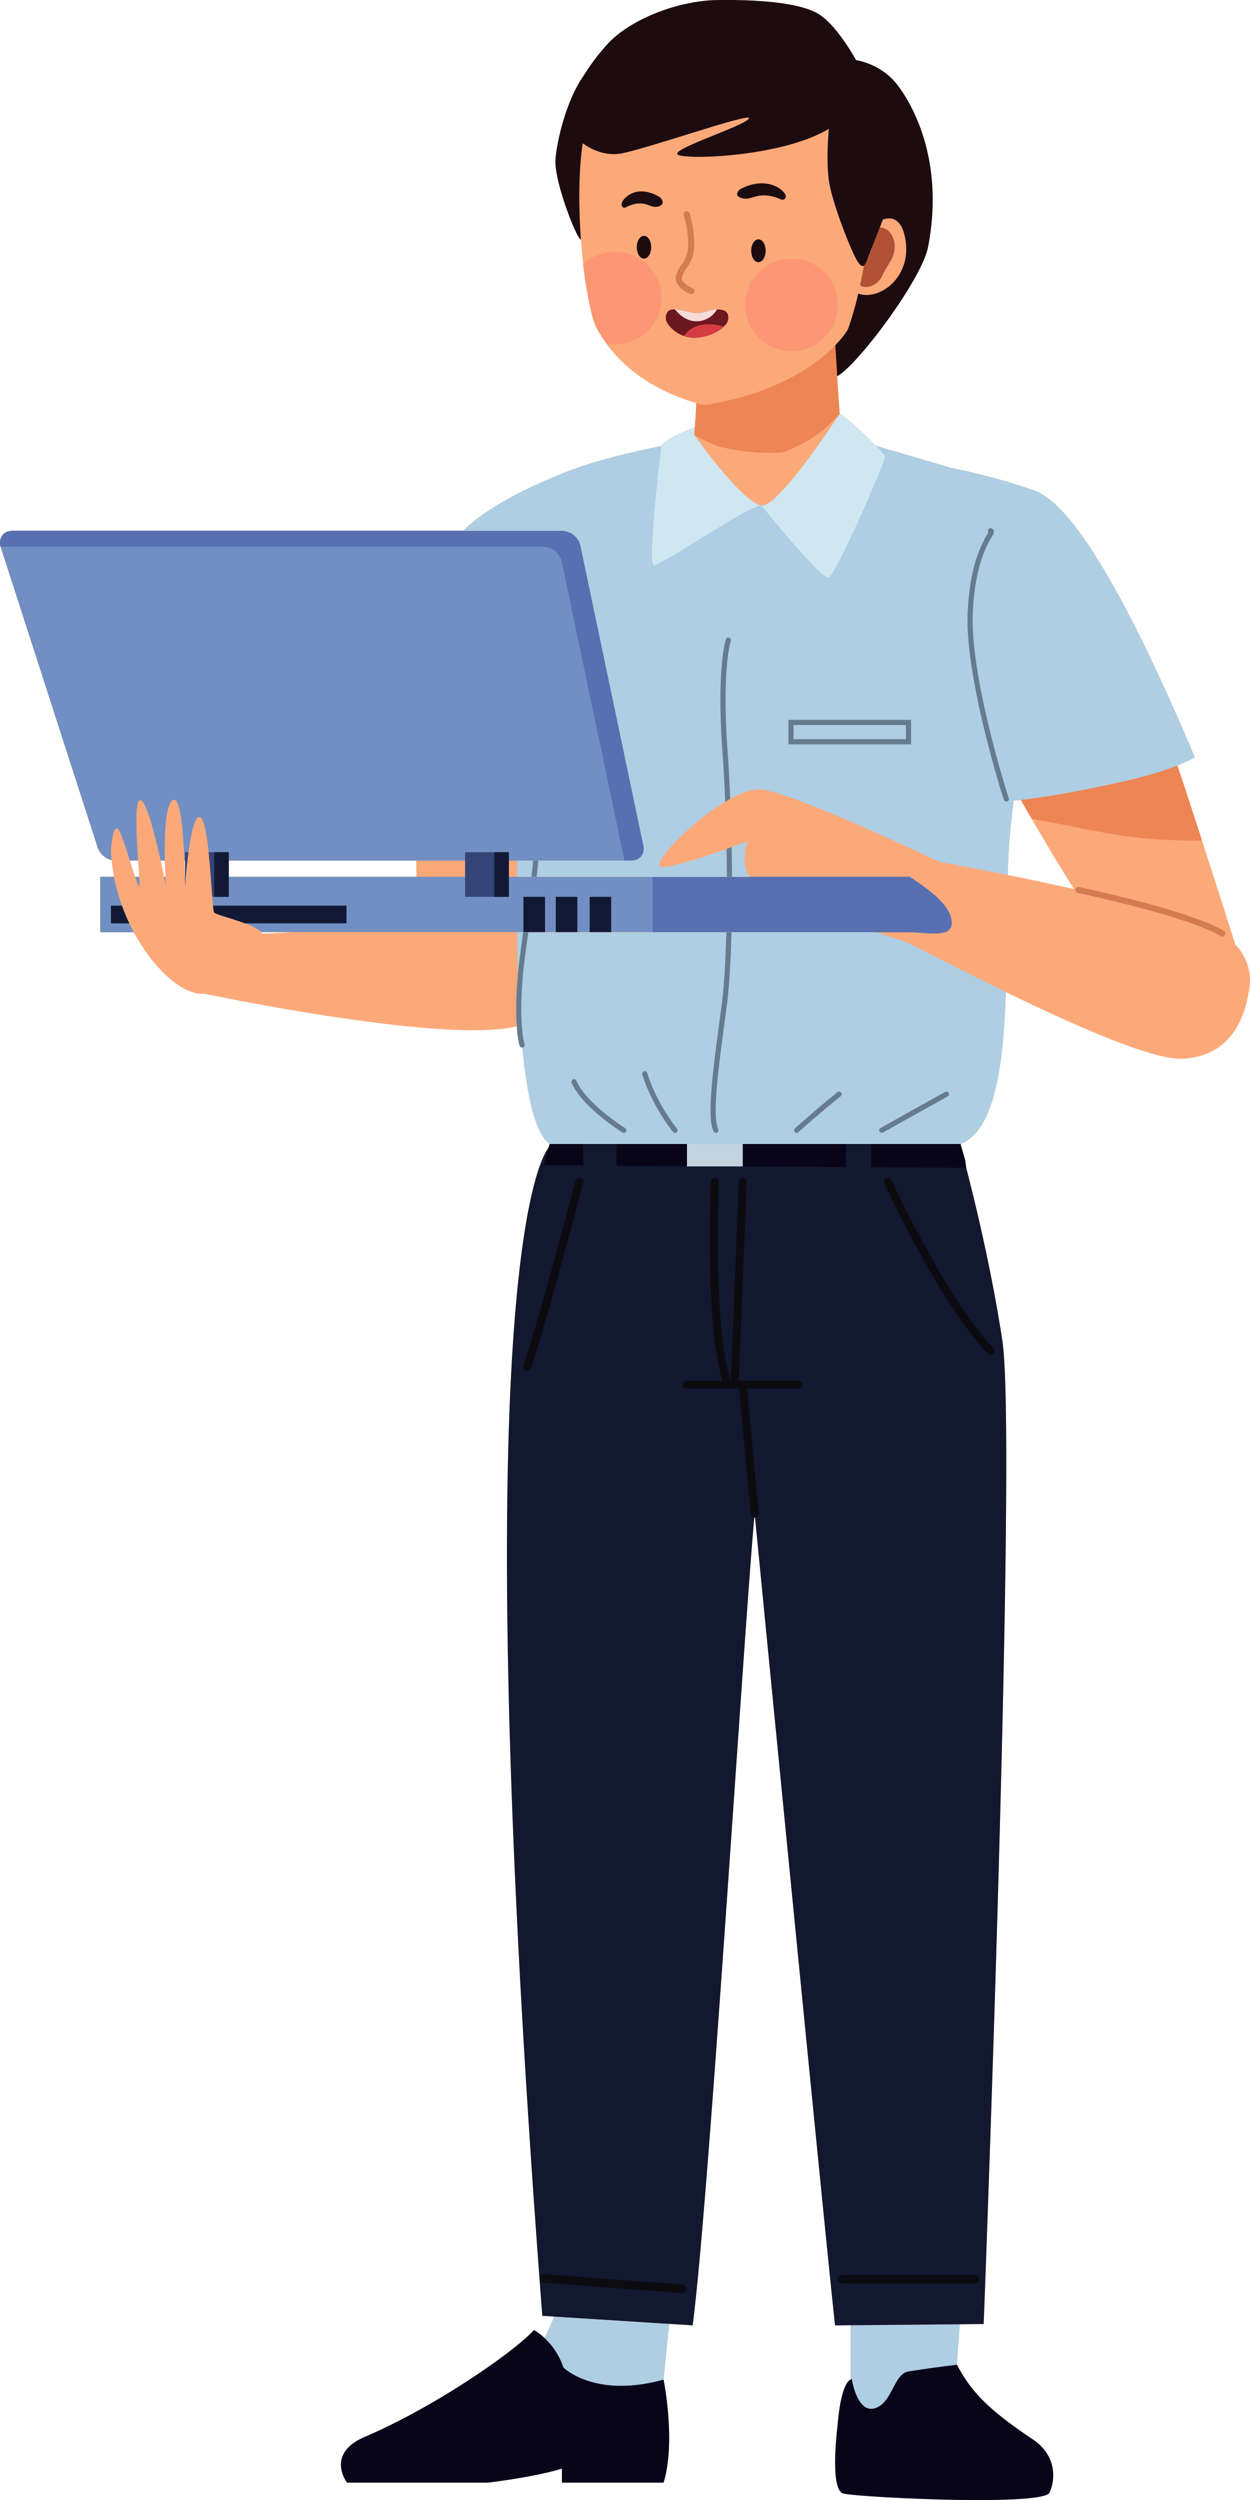 <svg id="Capa_1" data-name="Capa 1" xmlns="http://www.w3.org/2000/svg" viewBox="0 0 1093.25 2186.53"><defs><style>.cls-1{fill:#fca97a;}.cls-2{fill:#aecee4;}.cls-3{fill:#090518;}.cls-4{fill:#11182f;}.cls-5{fill:#c3d2dc;}.cls-6{fill:#0b0b10;}.cls-7{fill:#718fc2;}.cls-8{fill:#344477;}.cls-9{fill:#121934;}.cls-10{fill:#5870b1;}.cls-11{fill:#d0e6f1;}.cls-12{fill:#667b8e;}.cls-13{fill:#6b181e;}.cls-14{fill:#ee8555;}.cls-15{fill:#1c0c10;}.cls-16{fill:#b15135;}.cls-17{fill:#fc9674;}.cls-18{fill:#d47b52;}.cls-19{fill:#d63d43;}.cls-20{fill:#f7dbdb;}</style></defs><path class="cls-1" d="M1415,988.17c-6.13-19.31-17.61-55.36-29.07-90.76-.07-.23-.15-.46-.22-.69q-1.17-3.6-2.33-7.19l-.57-1.76c-3.32-10.22-6.59-20.24-9.69-29.63-.08-.24-.16-.48-.23-.72l-2-6.07c-.15-.47-.32-1-.47-1.43l-1.64-4.94-.86-2.56c-.44-1.33-.86-2.6-1.29-3.88-.36-1.07-.72-2.13-1.06-3.17l-1.14-3.36-.06-.19a158.78,158.78,0,0,0,15.36-7.12c-54-127.66-104.58-221-140.64-233.5a555.44,555.44,0,0,0-72.1-19.58l-66.35-19.42c-10.81-11.08-28.94-27.86-31.59-27.86-.93-11.85-1.55-22-2.22-33,17.85-9.52,74.07-84.85,79.47-112.86,18-93.1-29.17-144.83-29.17-144.83l0,.06c-14-16.15-33.81-18.83-33.81-18.83s-15.83-29.34-32-39.85-54-13.14-88.9-12.7-77.51,17.07-97.22,39.39a186.34,186.34,0,0,0-20.43,27.35V229c-13.41,19-22.49,52.42-24.24,72.13s19.71,72.69,22.19,70.48c0,0,0,0,0,0,.53,7.38,1.21,14.71,2,21.88h0c0,.14,0,.26,0,.39.5,4.33,1,8.61,1.66,12.78,0,0,0,.06,0,.09.56,3.86,1.18,7.6,1.83,11.26.17,1,.35,1.91.53,2.86q.78,4.22,1.65,8.22c.21.95.41,1.92.62,2.85.78,3.41,1.59,6.72,2.45,9.81,0,0,1.24,5,6,12.65,9.67,16.59,33.12,45.33,84.18,60.45-.33,7.33-.75,14.56-1.3,21.24,0,0-25.37,9.14-29.31,16.3-26.64,5.44-63.75,13.67-92.7,26.64v0S766,600,739.65,626.53H345.42c-7.27,0-12,5.82-10.5,12.93l.22,1h0l84.45,261.58c1.27,6,6.65,11.13,12.7,12.52.45,4.9,1.14,9.77,2.06,14.57H422.3v48.47h29.38c17.65,32.94,43.36,55.52,61.89,53.84,0,0,209.69,44.39,273,28.46.87,11.56,2.47,16.85,2.52,17a2.22,2.22,0,0,0,2.37,1.52c4.18,43.54,11.56,75.75,23.9,84.35l-.91,3.22c-8.58,10.78-74,124.15-5.53,1021.66l10.53.67c-2.38,5.49-5.27,11.93-8.53,18.79a47.89,47.89,0,0,0-9.31-7c-15.95,17.83-84.51,66.25-147.89,93.41-34.89,14.94-15.57,40-15.57,40H761.61c44.48-5.56,64.5-12.23,64.5-12.23v12.23H915c11-35.58,0-90.08,0-90.08h0c1.25-13.17,3.39-35,5.09-48.79l20.38,1.3c14.13-107.72,44.64-604.64,53.91-706.61a3.29,3.29,0,0,0,.63.07h0c4.88,50,63.31,647.7,70,706.55l13.48-.13v47.56c-9.06,4.66-11.29,39.54-11.29,39.54s-7.35,56.72,4.88,60.06,174.87,11.42,180.43-.81,5.7-32.83-14.46-46.35c-38.36-25.76-53.58-41-66.58-65.43l2.59-35.42,20.93-.19S1224.55,1422,1211.33,1335c-9.43-62-24-122-31.65-151.28l-1-6.87-4-14c30.27-11.88,37.59-69.52,39.69-132.89,58.67,28.57,128.51,59.79,154.78,58.33,47.29-2.63,55.67-44.35,58.3-62.35C1429.43,1012.32,1424.9,998.84,1415,988.17Zm-716.13-59H534.7V915h164ZM448.25,915h7.21c.35,5.42.68,10.32.9,14.16H452.8C451.47,925.2,449.9,920.21,448.25,915Zm26.91,0h3.69c.11,5.44.3,10.34.48,14.16h-1.16C477.39,925.36,476.36,920.46,475.16,915Zm20.76,0h.52v14.16h-.11C496.25,925.36,496.13,920.46,495.92,915Zm67.69,63.8a5.42,5.42,0,0,0-.78-1.17h27.48C577.9,978.39,568.06,978.86,563.61,978.82ZM1216,927.57c.43-15,1.15-29,2.5-41.16.9-8.07,1.79-16,2.68-23.8,2.09-.22,4.18-.43,6.27-.67l2.81,4.92.8,1.38c.56,1,1.12,2,1.71,3l.88,1.53,1.55,2.69c.41.69.81,1.39,1.22,2.09l.5.87h0c11.08,19.1,24.71,42.07,37.14,61.48C1253.71,935.32,1233.67,931.13,1216,927.57Z" transform="translate(-334.65 -162.3)"/><path class="cls-2" d="M915,2243.57c1.25-13.17,3.39-35,5.09-48.79l-100.6-6.38c-2.38,5.49-5.27,11.93-8.53,18.79a47.89,47.89,0,0,0-9.31-7c-15.95,17.83-84.51,66.25-147.89,93.41-34.89,14.94-15.57,40-15.57,40H761.61c44.48-5.56,64.5-12.23,64.5-12.23v12.23H915c11-35.58,0-90.08,0-90.08Z" transform="translate(-334.65 -162.3)"/><path class="cls-2" d="M1238.1,2296c-38.36-25.76-53.58-41-66.58-65.43l-.25,0h0l.25,0,2.59-35.42-95.57.85v47.56h0c-9.06,4.66-11.29,39.54-11.29,39.54s-7.35,56.72,4.88,60.06,174.87,11.42,180.43-.81S1258.26,2309.47,1238.1,2296Z" transform="translate(-334.65 -162.3)"/><path class="cls-3" d="M827.35,2232.84a61.45,61.45,0,0,0-16.4-25.65,47.89,47.89,0,0,0-9.31-7c-15.95,17.83-84.51,66.25-147.89,93.41-34.89,14.94-15.57,40-15.57,40H761.61c44.48-5.56,64.5-12.23,64.5-12.23v12.23H915c11-35.58,0-90.08,0-90.08h0C854.46,2260.26,827.35,2232.84,827.35,2232.84Z" transform="translate(-334.65 -162.3)"/><path class="cls-3" d="M1099.67,2268.61c-15.57,4.45-20-25.61-20-25.61a4.83,4.83,0,0,0-1.11.51c-9.06,4.66-11.29,39.54-11.29,39.54s-7.35,56.72,4.88,60.06,174.87,11.42,180.43-.81,5.7-32.83-14.46-46.35c-38.36-25.76-53.58-41-66.58-65.43h0s-21.42,2.51-42.23,5.84C1116.07,2238.47,1115.23,2264.16,1099.67,2268.61Z" transform="translate(-334.65 -162.3)"/><path class="cls-4" d="M1211.33,1335c-9.43-62-24-122-31.65-151.28l-1-6.87-4-14H815.39l-.91,3.22c-8.58,10.78-74,124.15-5.53,1021.66l10.53.67,100.6,6.38,20.38,1.3c14.13-107.72,44.64-604.64,53.91-706.61a3.29,3.29,0,0,0,.63.07h0c4.88,50,63.31,647.7,70,706.55l13.48-.13,95.57-.85,20.93-.19S1224.55,1422,1211.33,1335Z" transform="translate(-334.65 -162.3)"/><polygon class="cls-3" points="761.94 1020.9 845.03 1021.45 844.07 1014.57 840.02 1000.55 761.94 1000.55 761.94 1020.9"/><polygon class="cls-3" points="539.16 1019.44 538.3 1019.44 600.83 1019.85 600.83 1000.55 539.16 1000.55 539.16 1019.44"/><polygon class="cls-3" points="510.12 1019.26 510.12 1000.55 480.74 1000.55 479.84 1003.77 475.55 1019.03 510.12 1019.26"/><polygon class="cls-3" points="649.62 1020.17 739.98 1020.76 739.98 1000.55 649.62 1000.55 649.62 1020.17"/><rect class="cls-5" x="600.83" y="1000.55" width="48.79" height="19.62"/><path class="cls-6" d="M1187.28,2152.05h-116a3.7,3.7,0,1,0,0,7.39h116a3.7,3.7,0,1,0,0-7.39Z" transform="translate(-334.65 -162.3)"/><path class="cls-6" d="M811.1,2151.41a3.7,3.7,0,0,0-.55,7.38l120.44,9a3.7,3.7,0,0,0,.55-7.38Z" transform="translate(-334.65 -162.3)"/><path class="cls-6" d="M1108,1197.28s12.07,26.23,29.38,57.9,39.81,68.78,61.13,91a3.44,3.44,0,0,0,5-4.77c-20.43-21.22-42.89-58.09-60.06-89.52-8.59-15.72-15.89-30.1-21-40.54-2.57-5.22-4.61-9.46-6-12.39s-2.13-4.53-2.13-4.54a3.43,3.43,0,0,0-6.24,2.87Z" transform="translate(-334.65 -162.3)"/><path class="cls-6" d="M842.16,1192.52A3.45,3.45,0,0,0,838,1195h0s-1.87,7.2-4.93,18.73c-9.16,34.58-29,108.24-40.68,143.15a3.44,3.44,0,0,0,6.52,2.19c15.76-47.1,45.73-162.29,45.74-162.34A3.44,3.44,0,0,0,842.16,1192.52Z" transform="translate(-334.65 -162.3)"/><path class="cls-6" d="M998.1,1485.8,988,1376.73h44.75a3.44,3.44,0,1,0,0-6.87H980.72l7-173.87a3.43,3.43,0,1,0-6.86-.28l-7,174.15h-.05c-4.52-13.71-7.45-33.84-9.15-55.52-1.8-22.89-2.33-47.49-2.33-68.28,0-14.32.25-26.85.5-35.78s.5-14.26.5-14.27a3.44,3.44,0,0,0-6.87-.32h0s-1,21.57-1,50.37c0,20.91.53,45.65,2.35,68.82,1.66,20.91,4.35,40.43,8.79,55h-31.1a3.44,3.44,0,1,0,0,6.87h45.66l10.12,109.7a3.38,3.38,0,0,0,3.11,3,3.29,3.29,0,0,0,.63.07h0A3.43,3.43,0,0,0,998.1,1485.8Z" transform="translate(-334.65 -162.3)"/><path class="cls-7" d="M452.8,929.18c1.92,5.72,3.33,9.32,3.68,8,.21-.77.11-3.73-.12-8Z" transform="translate(-334.65 -162.3)"/><path class="cls-7" d="M478.17,929.18c1,4.91,1.61,8,1.61,8s-.21-3.1-.45-8Z" transform="translate(-334.65 -162.3)"/><path class="cls-7" d="M441.31,954.41a166.85,166.85,0,0,1-7-25.23H422.3v48.47h29.38c-1.35-2.53-2.67-5.11-3.92-7.76Q444.22,962.42,441.31,954.41Z" transform="translate(-334.65 -162.3)"/><path class="cls-7" d="M1130.26,929.18H779.67V915H886.94c7.27,0,12-5.82,10.5-12.93L842.3,639.46a17,17,0,0,0-15.93-12.93H345.42c-7.27,0-12,5.82-10.5,12.93l.22,1h0l84.45,261.58c1.27,6,6.65,11.13,12.7,12.52-.27-2.88-.48-5.77-.57-8.68,0,0,1.46-23.15,6.12-18.49,2.29,2.29,6.54,15.37,10.41,27.58h7.21c-1.46-22.6-3.22-54,2.18-52.76,5.18,1.19,12.71,31.09,17.52,52.76h3.69c-.43-20.41.24-48.2,6.76-52.8,6.88-4.86,9.39,29,10.31,52.8h.52v14.16h-.11c.09,4.92.11,8,.11,8s1-14.68,3.08-29.56c2.15-15.65,5.4-31.52,9.71-30.69,3.7.72,6.14,14.52,7.87,30.69,1.44,13.4,2.41,28.42,3.2,39,.23,3,.44,5.61.64,7.75.33,3.41.64,5.61,1,6,1.32,1.67,15.43,5.13,26.93,9.45,6.32,2.38,11.81,5,14,7.76h567.43c13.39,0,36.72,5.6,36.72-7.76S1153.63,944.5,1130.26,929.18ZM534.7,915H741.43v14.16H534.7Z" transform="translate(-334.65 -162.3)"/><path class="cls-8" d="M517.1,907.64c1.44,13.4,2.41,28.42,3.2,39h14.4v-39Z" transform="translate(-334.65 -162.3)"/><rect class="cls-9" x="187.36" y="745.34" width="12.68" height="39.02"/><rect class="cls-8" x="406.78" y="745.34" width="38.25" height="39.02"/><path class="cls-10" d="M810,640.51a17,17,0,0,1,15.93,12.93L880.82,915h6.12c7.27,0,12-5.82,10.5-12.93L842.3,639.46a17,17,0,0,0-15.93-12.93H345.42c-7.27,0-12,5.82-10.5,12.93l.22,1Z" transform="translate(-334.65 -162.3)"/><rect class="cls-9" x="515.7" y="784.37" width="18.84" height="30.98"/><rect class="cls-9" x="486.08" y="784.37" width="18.85" height="30.98"/><rect class="cls-9" x="457.81" y="784.37" width="18.87" height="30.98"/><path class="cls-9" d="M637.67,954.41H520.94c.33,3.41.64,5.61,1,6,1.32,1.67,15.43,5.13,26.93,9.45h88.83Z" transform="translate(-334.65 -162.3)"/><path class="cls-9" d="M431.72,969.89h16q-3.54-7.47-6.45-15.48h-9.59Z" transform="translate(-334.65 -162.3)"/><path class="cls-10" d="M905.53,929.18h-.07v48.47h224.8c13.39,0,36.72,5.6,36.72-7.76s-13.35-25.39-36.72-40.71Z" transform="translate(-334.65 -162.3)"/><path class="cls-8" d="M496.44,937.2s1-14.68,3.08-29.56h-3.08Z" transform="translate(-334.65 -162.3)"/><path class="cls-2" d="M1101.34,977.65H786.82c.15,12.29.4,24.42.79,36.24-1.14,12.09-1.55,22.25-1.55,30.62,0,6.09.22,11.16.54,15.44.87,11.56,2.47,16.85,2.52,17a2.22,2.22,0,0,0,2.37,1.52c4.18,43.54,11.56,75.75,23.9,84.35h359.28c30.27-11.88,37.59-69.52,39.69-132.89-47-22.87-86.8-44.05-91.31-45.39C1121,984.24,1112.71,981.58,1101.34,977.65Z" transform="translate(-334.65 -162.3)"/><path class="cls-2" d="M1239.08,591.2a555.44,555.44,0,0,0-72.1-19.58l-66.35-19.42c-10.81-11.08-28.94-27.86-31.59-27.86,0,0-53.27,82.14-68.45,80-17-2.37-58.81-61.66-58.81-61.66.22-2.13.41-4.35.6-6.62,0,0-25.37,9.14-29.31,16.3-26.64,5.44-63.75,13.67-92.7,26.64v0S766,600,739.65,626.53h86.72a17,17,0,0,1,15.93,12.93l55.14,262.63c1.49,7.11-3.23,12.93-10.5,12.93H786.87q-.09,7.07-.14,14.16H990.28c-8.75-13.39-1.91-31.1-1.91-31.1s-5.6,2.15-13.79,5.13l-4.47,1.6c-18.55,6.62-46,15.74-56.44,15.74-11.95,0,23.25-37.92,55.26-57.07q2.22-1.32,4.41-2.52c10.28-5.62,20-9,27.37-8.14C1028.15,856,1131.89,904.59,1156,916c0,0,25.35,4.55,60,11.55.43-15,1.15-29,2.5-41.16.9-8.07,1.79-16,2.68-23.8,2.09-.22,4.18-.43,6.27-.67,27.93-3.23,55.69-8.66,83.27-14.71,17.57-3.85,36.25-8.38,53.61-15.41a158.78,158.78,0,0,0,15.36-7.12C1325.7,697,1275.14,603.74,1239.08,591.2Z" transform="translate(-334.65 -162.3)"/><path class="cls-11" d="M1000.59,604.38s52.06,64.79,58.59,63,50.35-102.66,49.53-105.91c-.24-1-3.53-4.65-8.08-9.32-10.81-11.08-28.94-27.86-31.59-27.86C1069,524.34,1015.76,606.48,1000.59,604.38Z" transform="translate(-334.65 -162.3)"/><path class="cls-11" d="M906.52,656.65c6.09.77,84.18-53.13,94.07-52.27-17-2.37-58.81-61.66-58.81-61.66.22-2.13.41-4.35.6-6.62,0,0-25.37,9.14-29.31,16.3h0S900.43,655.87,906.52,656.65Z" transform="translate(-334.65 -162.3)"/><path class="cls-12" d="M1131.47,791.9H1024.18v21.39h107.29ZM1127,808.79h-98.28V796.4H1127Z" transform="translate(-334.65 -162.3)"/><path class="cls-12" d="M965.68,1042.51c-4.58,34.19-9.6,69.13-9.61,90.72,0,8.29.65,14.55,2.76,18.64a2.25,2.25,0,0,0,4-2.11c-1.43-2.56-2.27-8.56-2.24-16.53,0-21,5-56,9.57-90.13,2.19-16.32,3.57-39.38,4.25-65.45H969.9C969.22,1003.61,967.83,1026.47,965.68,1042.51Z" transform="translate(-334.65 -162.3)"/><path class="cls-12" d="M969.25,774.38c0-18.94,1.15-31.9,2.29-40.07.57-4.1,1.14-7,1.56-8.85.21-.93.38-1.6.5-2l.13-.47,0-.11a2.25,2.25,0,1,0-4.27-1.4h0c-.1.29-4.74,14.67-4.74,52.92,0,12.31.48,27.1,1.75,44.68,1,13.81,1.81,28.84,2.43,44.42q2.22-1.32,4.41-2.52c-.61-14.79-1.4-29.05-2.35-42.22C969.73,801.25,969.25,786.58,969.25,774.38Z" transform="translate(-334.65 -162.3)"/><path class="cls-12" d="M974.87,929.18c0-8.61-.13-17.29-.29-26l-4.47,1.6q.23,12.24.26,24.37Z" transform="translate(-334.65 -162.3)"/><path class="cls-12" d="M881.42,1148.9h0s-.51-.31-1.46-.93a194.89,194.89,0,0,1-20.32-15.28c-8.56-7.38-17.18-16.54-20.84-25.14a2.25,2.25,0,1,0-4.14,1.78c4.83,11.16,15.91,21.82,25.77,29.92a197.54,197.54,0,0,0,18.62,13.48,2.25,2.25,0,0,0,2.37-3.83Z" transform="translate(-334.65 -162.3)"/><path class="cls-12" d="M926.72,1149.38s-.25-.3-.73-.92c-3.4-4.31-17.68-23.47-25.26-47.68a2.25,2.25,0,0,0-4.3,1.34c9,28.66,26.74,50,26.83,50.13a2.25,2.25,0,1,0,3.47-2.87Z" transform="translate(-334.65 -162.3)"/><path class="cls-12" d="M1067.24,1117.47c-14,10.89-37.29,31.65-37.31,31.67a2.25,2.25,0,1,0,3,3.36h0s5.81-5.19,13.36-11.72,16.83-14.41,23.71-19.76a2.25,2.25,0,0,0-2.76-3.55Z" transform="translate(-334.65 -162.3)"/><path class="cls-12" d="M1103.89,1151.92a2.26,2.26,0,0,0,3.07.86h0l21-11.74c11.7-6.54,25.84-14.43,35.55-19.83a2.25,2.25,0,1,0-2.18-3.94c-19.45,10.81-56.55,31.58-56.55,31.58A2.26,2.26,0,0,0,1103.89,1151.92Z" transform="translate(-334.65 -162.3)"/><path class="cls-12" d="M793.42,1075.64h0l-.1-.36c-.51-1.92-2.76-11.42-2.76-30.77a352.63,352.63,0,0,1,3-43.21c1.09-8.88,2.16-16.6,3.2-23.65h-4.55c-1,6.9-2,14.44-3.12,23.09-.57,4.63-1,9-1.43,13.15-1.14,12.09-1.55,22.25-1.55,30.62,0,6.09.22,11.16.54,15.44.87,11.56,2.47,16.85,2.52,17a2.22,2.22,0,0,0,2.37,1.52,2.28,2.28,0,0,0,.45,0A2.25,2.25,0,0,0,793.42,1075.64Z" transform="translate(-334.65 -162.3)"/><path class="cls-12" d="M804,929.18c.56-4.53,1.07-9.19,1.5-14.16H801c-.44,5-1,9.62-1.53,14.16Z" transform="translate(-334.65 -162.3)"/><polygon class="cls-2" points="865.67 466.39 865.67 466.39 865.67 466.39 865.67 466.39"/><path class="cls-12" d="M1216.88,860.45s-.49-1.51-1.35-4.29c-6-19.41-30.25-100.75-30.22-151.71,0-2.35.06-4.64.16-6.85h0c1.24-25.74,5.79-42.15,10-52.53a91.69,91.69,0,0,1,5.61-11.53c.75-1.33,1.39-2.39,1.87-3.31a6.63,6.63,0,0,0,.95-2.93,3,3,0,0,0-.69-1.93,3.21,3.21,0,0,0-1.57-1,2.25,2.25,0,0,0-2.81,1.51,2.19,2.19,0,0,0,.32,1.88c-.13.25-.27.54-.48.9a104.73,104.73,0,0,0-9.38,20.12c-3.72,10.85-7.22,26.41-8.28,48.59h0q-.17,3.43-.17,7.07c0,29.85,8,69.09,15.91,101s15.87,56.37,15.88,56.4a2.25,2.25,0,1,0,4.28-1.39Zm-16.57-231.76Z" transform="translate(-334.65 -162.3)"/><path class="cls-13" d="M971.56,441.3c.6-7.17-4.26-8.33-9.85-8.36h-1.65c-3.12.08-5.91,1.35-9.36,2.23a25.21,25.21,0,0,1-13.3-.11c-1.39-.35-2.69-.66-3.89-.93l-1.48-.29c-.63-.13-1.29-.27-1.87-.37s-1.1-.16-1.64-.24l-1.21-.16c-.54-.06-1-.08-1.51-.1l-.76-.06v0c-3.28-.08-5.29.61-6.44,2a9.12,9.12,0,0,0-1.14,8.34c1.26,3.29,6.74,9.88,15.28,12.88h0c.28.1.6.14.89.23a30.42,30.42,0,0,0,3.5.91,26.37,26.37,0,0,0,4.65.42,34.75,34.75,0,0,0,4.64-.35c.44-.05.87-.12,1.3-.2a36.69,36.69,0,0,0,3.61-.75c.37-.09.74-.17,1.1-.27,1.44-.41,2.85-.88,4.23-1.42.43-.17.85-.37,1.28-.56q1.41-.6,2.73-1.29c.49-.26,1-.51,1.45-.78.93-.54,1.8-1.1,2.62-1.69.49-.35.94-.7,1.39-1.06s1.09-.86,1.55-1.31l-.06,0C969.86,445.87,971.37,443.57,971.56,441.3Z" transform="translate(-334.65 -162.3)"/><path class="cls-14" d="M1310.75,847.23c-27.58,6-55.34,11.48-83.28,14.71l2.82,4.92.79,1.38c.57,1,1.13,2,1.72,3l.88,1.53,1.55,2.69,1.22,2.09.5.87h0c34.72,5.92,68.94,14.92,104.2,17.61,14.91,1.14,29.85,1.57,44.78,1.39h0c-.07-.23-.15-.46-.22-.69q-1.17-3.6-2.33-7.19l-.57-1.76c-3.32-10.22-6.59-20.24-9.69-29.63-.08-.24-.16-.48-.23-.72l-2-6.07c-.15-.47-.32-1-.47-1.43-.56-1.68-1.1-3.31-1.65-4.94-.28-.86-.57-1.72-.84-2.56-.45-1.33-.87-2.6-1.3-3.88-.36-1.07-.72-2.13-1.06-3.17l-1.14-3.36-.06-.19C1347,838.85,1328.32,843.38,1310.75,847.23Z" transform="translate(-334.65 -162.3)"/><path class="cls-15" d="M844.33,287.56s15.56,12.73,34.56,8.79c26.64-5.52,115.44-36.79,110.62-30.22S925.14,291.48,926.89,297s91.09,3.31,132.69-22.09c0,0-2.63,26.28,0,45.11s17.64,57.06,23.71,68.46c3.23,6.06,5.36,7.36,7,6.11,1.48-1.1,2.62-4.16,3.85-7.76.77-2.26,4.85-12,10-25.52.85-2.24,1.73-4.57,2.62-7,7.42-2.47,15.45-1,19,13.78,8.55,35.65-21.75,57.74-40.48,51a279.42,279.42,0,0,1-9.08,31.35s-3.18,5.72-11.08,13.91c.69,10.23,1.21,18.87,1.7,27,17.85-9.52,74.07-84.85,79.47-112.86,18-93.1-29.17-144.83-29.17-144.83l0,.06c-14-16.15-33.81-18.83-33.81-18.83s-15.83-29.34-32-39.85-54-13.14-88.9-12.71-77.51,17.08-97.22,39.4a187.06,187.06,0,0,0-20.43,27.35V229c-13.42,19-22.49,52.42-24.24,72.13s19.71,72.69,22.19,70.48c0,0,0,0,0,0C840.48,341,840.86,309.73,844.33,287.56Z" transform="translate(-334.65 -162.3)"/><path class="cls-14" d="M968.48,554a195.36,195.36,0,0,0,38.62,4.53,84.33,84.33,0,0,0,13.69-1,145.27,145.27,0,0,0,30.81-16.64c5.6-3.88,11.57-10.88,17.44-16.54-.93-11.85-1.55-22-2.22-33-.49-8.13-1-16.77-1.7-27-15.39,15.95-48.75,41.24-111.74,51.9a16.26,16.26,0,0,1-5.72-.23c-1.36-.37-2.66-.77-4-1.17-.33,7.33-.75,14.56-1.3,21.24-.19,2.27-.38,4.49-.6,6.62C950.33,547.46,958.53,551.92,968.48,554Z" transform="translate(-334.65 -162.3)"/><path class="cls-16" d="M1106.64,402.78c5.12-11.48,11.17-13.87,10.42-27.53,0,0-1.64-13.52-12.92-14-5.11,13.48-9.19,23.26-10,25.52-1.23,3.6-2.37,6.66-3.85,7.76-1,5.91-2.21,11.7-3.43,17.36C1092.2,415.38,1102.31,412.5,1106.64,402.78Z" transform="translate(-334.65 -162.3)"/><path class="cls-15" d="M983.69,335.69c9.17,2.43,13.34-7,32.44.29,0,0,4.44,3,5.74-1.31s-15.1-20.17-40.11-6.8C981.76,327.87,975.22,333.46,983.69,335.69Z" transform="translate(-334.65 -162.3)"/><path class="cls-15" d="M878.31,341.61c1.13,4.35,4.87,1.35,4.87,1.35,16.09-7.21,19.66,2.27,27.39-.1,7.14-2.18,1.58-7.8,1.58-7.8C891,321.54,877.19,337.26,878.31,341.61Z" transform="translate(-334.65 -162.3)"/><path class="cls-17" d="M986.41,427.42a40.54,40.54,0,1,0,42.09-38.93A40.54,40.54,0,0,0,986.41,427.42Z" transform="translate(-334.65 -162.3)"/><path class="cls-17" d="M871,463.49a40.54,40.54,0,1,0-26.23-70h0c0,.14,0,.26,0,.39.5,4.33,1,8.61,1.66,12.78,0,0,0,.06,0,.09.56,3.86,1.18,7.6,1.83,11.26.17,1,.35,1.91.53,2.86q.78,4.22,1.65,8.22c.21.95.41,1.92.62,2.85.78,3.41,1.59,6.72,2.45,9.81,0,0,1.24,5,6,12.65a84.75,84.75,0,0,0,6.1,8.51A40.91,40.91,0,0,0,871,463.49Z" transform="translate(-334.65 -162.3)"/><path class="cls-18" d="M927.9,411.89c3.84,5,10.28,7.37,10.45,7.5a2.68,2.68,0,0,0,2-5h0l-.38-.16a27.17,27.17,0,0,1-5.5-3.29,12.47,12.47,0,0,1-2.58-2.69,4.69,4.69,0,0,1-.91-2.63l.16-1.07h0c1-3.42,2.78-5.95,4.8-9a31.93,31.93,0,0,0,5.17-11.8h0a47.58,47.58,0,0,0,.72-8.76,90.36,90.36,0,0,0-4.08-26.11,2.67,2.67,0,1,0-5.09,1.62A85.36,85.36,0,0,1,936.48,375a41.58,41.58,0,0,1-.62,7.72h0a26.48,26.48,0,0,1-4.4,9.92c-1.91,2.93-4.16,6-5.45,10.44a9.13,9.13,0,0,0-.38,2.59A10.33,10.33,0,0,0,927.9,411.89Z" transform="translate(-334.65 -162.3)"/><polygon class="cls-18" points="591.36 240.77 591.36 240.76 591.37 240.76 591.36 240.77"/><path class="cls-15" d="M897.87,368.55c-3.49,0-6.32,4.46-6.32,9.95s2.83,10,6.32,10,6.33-4.46,6.33-10S901.37,368.55,897.87,368.55Z" transform="translate(-334.65 -162.3)"/><path class="cls-15" d="M1004.3,381.61c0-5.5-2.84-10-6.33-10s-6.33,4.46-6.33,10,2.83,10,6.33,10S1004.3,387.11,1004.3,381.61Z" transform="translate(-334.65 -162.3)"/><path class="cls-13" d="M960.14,432.94h-.08c-3.12.08-5.91,1.35-9.36,2.23,3.45-.88,6.24-2.15,9.36-2.23Z" transform="translate(-334.65 -162.3)"/><path class="cls-13" d="M925.8,433c.49,0,1,.05,1.51.11C926.77,433,926.29,433,925.8,433Z" transform="translate(-334.65 -162.3)"/><path class="cls-13" d="M932,433.84l1.47.29C933,434,932.53,433.94,932,433.84Z" transform="translate(-334.65 -162.3)"/><path class="cls-13" d="M933.63,456.4a27.16,27.16,0,0,0,3.5.91A30.42,30.42,0,0,1,933.63,456.4Z" transform="translate(-334.65 -162.3)"/><path class="cls-13" d="M928.52,433.23c.54.08,1.06.14,1.64.24C929.57,433.37,929.06,433.31,928.52,433.23Z" transform="translate(-334.65 -162.3)"/><path class="cls-13" d="M957.94,454.18c-.43.19-.85.39-1.28.56C957.1,454.57,957.51,454.37,957.94,454.18Z" transform="translate(-334.65 -162.3)"/><path class="cls-13" d="M966.13,449.36c-.44.36-.9.71-1.38,1.06C965.23,450.07,965.68,449.72,966.13,449.36Z" transform="translate(-334.65 -162.3)"/><path class="cls-13" d="M947.72,457.18c-.43.08-.86.15-1.3.2C946.86,457.33,947.29,457.26,947.72,457.18Z" transform="translate(-334.65 -162.3)"/><path class="cls-13" d="M962.12,452.11c-.47.27-1,.52-1.45.78C961.16,452.63,961.65,452.38,962.12,452.11Z" transform="translate(-334.65 -162.3)"/><path class="cls-13" d="M952.43,456.16c-.36.1-.73.18-1.1.27C951.7,456.34,952.06,456.27,952.43,456.16Z" transform="translate(-334.65 -162.3)"/><path class="cls-18" d="M1277.36,943.35h0s6,1.24,15.37,3.38c14.13,3.21,36,8.46,57.21,14.6s41.62,13.21,52.47,19.77a2.67,2.67,0,1,0,2.76-4.58c-7.89-4.74-19.63-9.41-33-13.88-39.89-13.34-93.72-24.51-93.77-24.52a2.67,2.67,0,0,0-1.09,5.23Z" transform="translate(-334.65 -162.3)"/><path class="cls-19" d="M941.78,457.73a34.75,34.75,0,0,0,4.64-.35c.44-.05.87-.12,1.3-.2a36.69,36.69,0,0,0,3.61-.75c.37-.09.74-.17,1.1-.27,1.44-.41,2.86-.88,4.23-1.42.43-.17.85-.37,1.28-.56q1.41-.6,2.73-1.29c.49-.26,1-.51,1.45-.78.93-.54,1.8-1.1,2.63-1.69.48-.35.94-.7,1.38-1.06s1.08-.86,1.55-1.31l-.06,0c-6.06-2-24.43-6.34-34.87,8.13h0c.29.1.6.14.89.23a30.42,30.42,0,0,0,3.5.91A26.37,26.37,0,0,0,941.78,457.73Z" transform="translate(-334.65 -162.3)"/><path class="cls-20" d="M943.78,443.27a20.48,20.48,0,0,0,17.93-10.33h-1.65c-3.12.08-5.91,1.35-9.36,2.23a25.21,25.21,0,0,1-13.3-.11q-2.08-.53-3.9-.93l-1.47-.29c-.63-.13-1.29-.27-1.87-.37s-1.1-.16-1.64-.24l-1.21-.16c-.54-.06-1-.08-1.51-.11l-.76,0v0C927.68,436.28,934.4,443.44,943.78,443.27Z" transform="translate(-334.65 -162.3)"/><rect class="cls-9" x="432.34" y="745.34" width="12.68" height="39.02"/></svg>